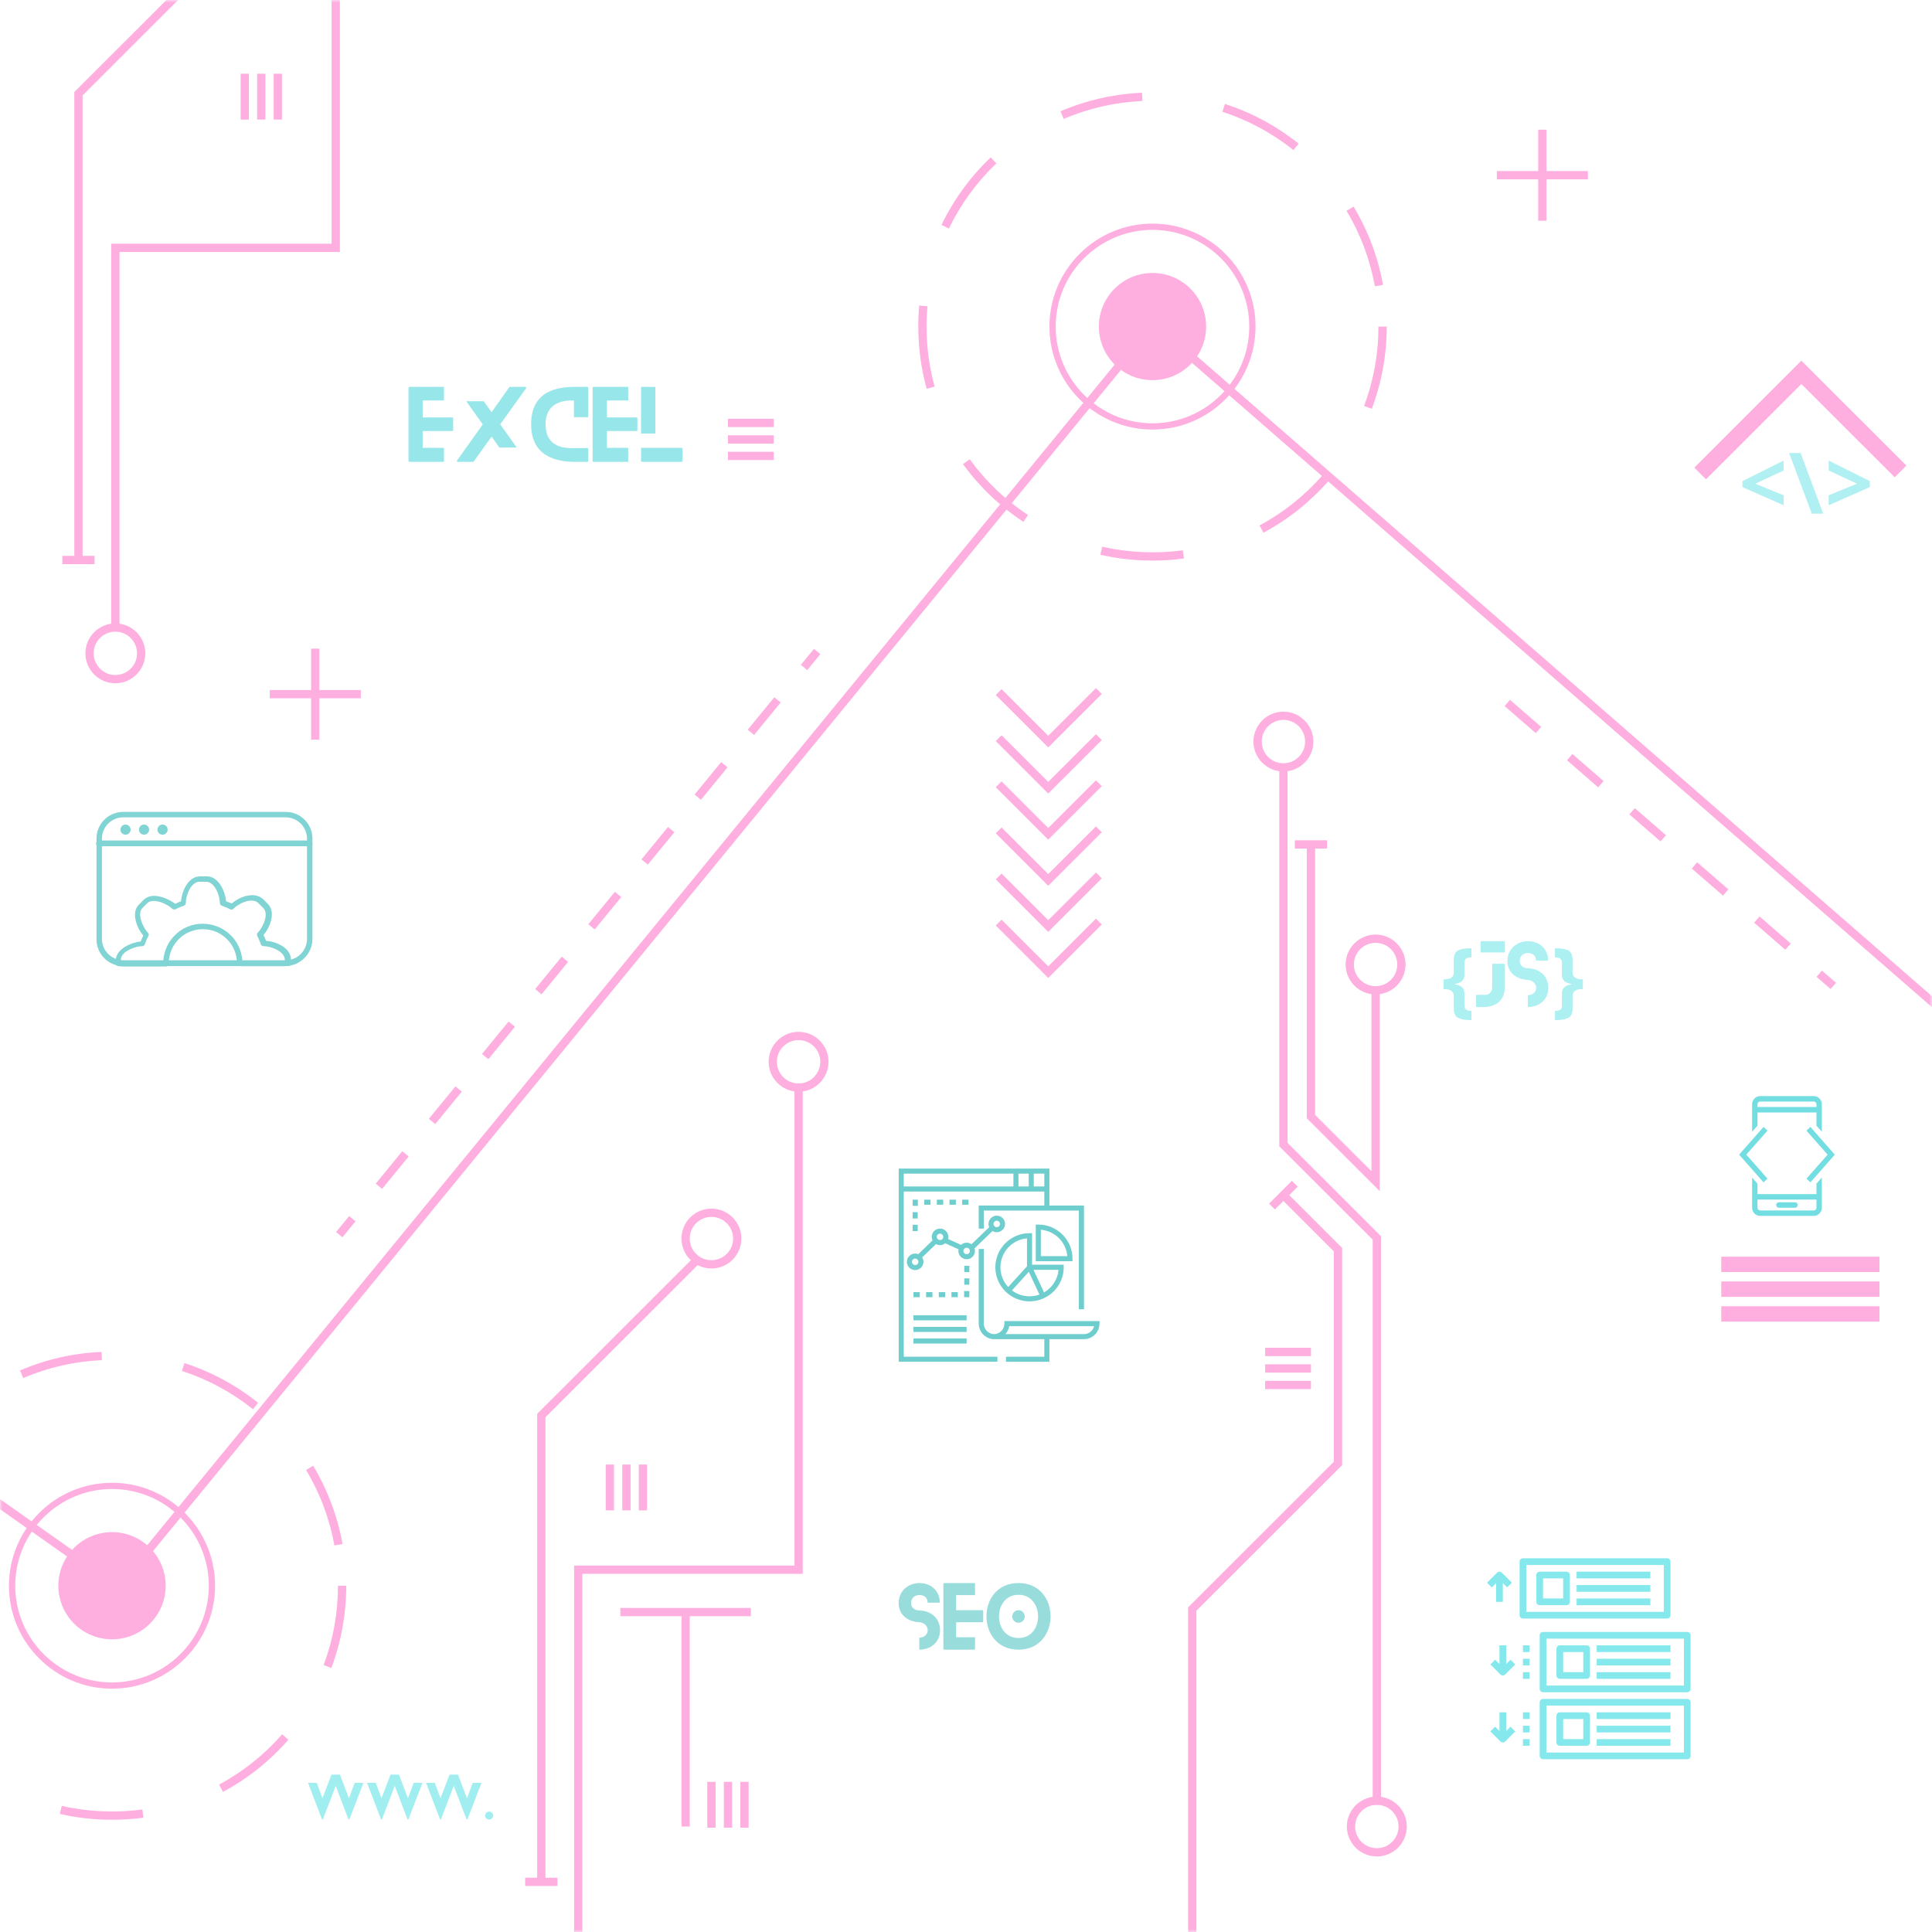 <?xml version="1.0" encoding="UTF-8"?>
<svg xmlns="http://www.w3.org/2000/svg" xmlns:xlink="http://www.w3.org/1999/xlink" width="375pt" height="375pt" viewBox="0 0 375 375" version="1.2">
<defs>
<g>
<symbol overflow="visible" id="glyph1-0">
<path style="stroke:none;" d="M 1.5 0 L 1.5 -11.406 L 8.078 -11.406 L 8.078 0 Z M 2.312 -0.812 L 7.25 -0.812 L 7.25 -10.594 L 2.312 -10.594 Z M 2.312 -0.812 "/>
</symbol>
<symbol overflow="visible" id="glyph1-1">
<path style="stroke:none;" d="M 5.656 2.531 C 4.738 2.531 4.035 2.453 3.547 2.297 C 3.055 2.148 2.711 1.914 2.516 1.594 C 2.328 1.281 2.234 0.867 2.234 0.359 L 2.234 -2.109 C 2.234 -2.609 2.062 -2.961 1.719 -3.172 C 1.383 -3.391 0.891 -3.5 0.234 -3.5 L 0.234 -5.375 C 0.891 -5.375 1.383 -5.477 1.719 -5.688 C 2.062 -5.906 2.234 -6.266 2.234 -6.766 L 2.234 -9.234 C 2.234 -9.742 2.328 -10.16 2.516 -10.484 C 2.711 -10.805 3.055 -11.039 3.547 -11.188 C 4.035 -11.332 4.738 -11.406 5.656 -11.406 L 5.656 -9.656 C 5.238 -9.645 4.906 -9.566 4.656 -9.422 C 4.414 -9.285 4.297 -8.992 4.297 -8.547 L 4.297 -6.219 C 4.297 -5.25 3.691 -4.672 2.484 -4.484 L 2.484 -4.391 C 3.691 -4.211 4.297 -3.641 4.297 -2.672 L 4.297 -0.328 C 4.297 0.109 4.414 0.395 4.656 0.531 C 4.906 0.676 5.238 0.754 5.656 0.766 Z M 5.656 2.531 "/>
</symbol>
<symbol overflow="visible" id="glyph1-2">
<path style="stroke:none;" d="M 0.641 2.531 L 0.641 0.766 C 1.055 0.754 1.383 0.676 1.625 0.531 C 1.875 0.395 2 0.109 2 -0.328 L 2 -2.672 C 2 -3.641 2.602 -4.211 3.812 -4.391 L 3.812 -4.484 C 2.602 -4.672 2 -5.25 2 -6.219 L 2 -8.547 C 2 -8.992 1.875 -9.285 1.625 -9.422 C 1.383 -9.566 1.055 -9.645 0.641 -9.656 L 0.641 -11.406 C 1.555 -11.406 2.258 -11.332 2.75 -11.188 C 3.238 -11.039 3.578 -10.805 3.766 -10.484 C 3.961 -10.16 4.062 -9.742 4.062 -9.234 L 4.062 -6.766 C 4.062 -6.266 4.227 -5.906 4.562 -5.688 C 4.906 -5.477 5.406 -5.375 6.062 -5.375 L 6.062 -3.5 C 5.406 -3.5 4.906 -3.391 4.562 -3.172 C 4.227 -2.961 4.062 -2.609 4.062 -2.109 L 4.062 0.359 C 4.062 0.867 3.961 1.281 3.766 1.594 C 3.578 1.914 3.238 2.148 2.75 2.297 C 2.258 2.453 1.555 2.531 0.641 2.531 Z M 0.641 2.531 "/>
</symbol>
<symbol overflow="visible" id="glyph4-0">
<path style="stroke:none;" d="M 1.547 0 L 1.547 -11.766 L 8.328 -11.766 L 8.328 0 Z M 2.391 -0.844 L 7.484 -0.844 L 7.484 -10.922 L 2.391 -10.922 Z M 2.391 -0.844 "/>
</symbol>
<symbol overflow="visible" id="glyph4-1">
<path style="stroke:none;" d="M 8.703 -1.625 L 0.703 -5.156 L 0.703 -6.312 L 8.703 -10.297 L 8.703 -8.375 L 3.203 -5.812 L 8.703 -3.562 Z M 8.703 -1.625 "/>
</symbol>
<symbol overflow="visible" id="glyph4-2">
<path style="stroke:none;" d="M 2.328 -11.766 L 6.703 0 L 4.484 0 L 0.094 -11.766 Z M 2.328 -11.766 "/>
</symbol>
<symbol overflow="visible" id="glyph4-3">
<path style="stroke:none;" d="M 0.703 -3.562 L 6.219 -5.812 L 0.703 -8.375 L 0.703 -10.297 L 8.703 -6.312 L 8.703 -5.156 L 0.703 -1.625 Z M 0.703 -3.562 "/>
</symbol>
<symbol overflow="visible" id="glyph0-0">
<path style="stroke:none;" d="M 6.91 -2.711 L 2.781 -2.711 L 2.781 -5.984 L 8.496 -5.984 C 8.605 -5.984 8.695 -6.074 8.695 -6.148 L 8.695 -8.457 C 8.695 -8.551 8.605 -8.621 8.496 -8.621 L 2.781 -8.621 L 2.781 -11.914 L 6.91 -11.914 L 6.91 -14.551 L 0.199 -14.551 C 0.09 -14.551 0 -14.461 0 -14.387 L 0 -0.164 C 0 -0.09 0.09 0 0.199 0 L 6.91 0 Z M 6.91 -2.711 "/>
</symbol>
<symbol overflow="visible" id="glyph0-1">
<path style="stroke:none;" d="M 13.262 -14.551 L 10.352 -14.551 C 10.312 -14.551 10.203 -14.535 10.188 -14.496 L 6.75 -9.641 L 5.219 -11.77 L 1.836 -11.77 C 2.91 -10.258 3.965 -8.75 5.039 -7.277 L 0.055 -0.273 C -0.055 -0.145 0.02 0 0.199 0 L 3.109 0 C 3.148 0 3.258 -0.02 3.273 -0.055 L 6.75 -4.91 L 8.258 -2.781 L 11.641 -2.781 C 10.566 -4.293 9.496 -5.801 8.422 -7.277 L 13.441 -14.277 C 13.531 -14.406 13.461 -14.551 13.262 -14.551 Z M 13.262 -14.551 "/>
</symbol>
<symbol overflow="visible" id="glyph0-2">
<path style="stroke:none;" d="M 8.312 -2.672 C 6.547 -2.602 2.801 -2.781 2.801 -7.277 C 2.801 -10.73 5.148 -12.059 8.312 -11.895 L 8.312 -8.676 L 11.094 -8.676 L 11.094 -14.387 C 11.094 -14.461 11.023 -14.551 10.895 -14.551 L 8.531 -14.551 C 4.965 -14.551 0 -13.734 0 -7.277 C 0 -1.055 4.91 0 8.531 0 L 10.895 0 C 11.023 0 11.094 -0.09 11.094 -0.164 L 11.094 -2.672 Z M 8.312 -2.672 "/>
</symbol>
<symbol overflow="visible" id="glyph0-3">
<path style="stroke:none;" d="M 7.859 -2.711 L 0 -2.711 L 0 -0.164 C 0 -0.09 0.09 0 0.199 0 L 7.859 0 C 7.984 0 8.059 -0.09 8.059 -0.164 L 8.059 -2.527 C 8.059 -2.621 7.984 -2.711 7.859 -2.711 Z M 2.781 -5.492 L 2.781 -14.387 C 2.781 -14.461 2.711 -14.551 2.602 -14.551 L 0.199 -14.551 C 0.09 -14.551 0 -14.461 0 -14.387 L 0 -5.492 Z M 2.781 -5.492 "/>
</symbol>
<symbol overflow="visible" id="glyph2-0">
<path style="stroke:none;" d="M 1.07 -10.594 L 5.578 -10.594 L 5.578 -12.641 C 5.578 -12.707 5.531 -12.785 5.418 -12.785 L 1.07 -12.785 C 0.957 -12.785 0.895 -12.707 0.895 -12.641 L 0.895 -10.738 C 0.895 -10.676 0.957 -10.594 1.07 -10.594 Z M 3.148 -8.406 L 3.148 -3.773 C 3.148 -3.773 3.148 -2.367 1.758 -2.367 L 0.176 -2.367 C 0.078 -2.367 0 -2.301 0 -2.223 L 0 -0.145 C 0 -0.078 0.078 0 0.176 0 L 1.758 0 C 1.758 0 5.578 0 5.578 -3.773 L 5.578 -8.406 Z M 3.148 -8.406 "/>
</symbol>
<symbol overflow="visible" id="glyph2-1">
<path style="stroke:none;" d="M 5.863 -7.098 C 4.953 -7.527 4.059 -7.527 3.98 -7.527 C 3.164 -7.527 2.383 -8.008 2.383 -8.934 C 2.383 -9.957 3.102 -10.484 3.98 -10.484 C 4.809 -10.484 5.512 -10.051 5.547 -9.141 C 5.547 -9.094 5.625 -9.012 5.723 -9.012 L 7.719 -9.012 C 7.832 -9.012 7.91 -9.094 7.895 -9.141 C 7.863 -11.316 6.168 -12.785 3.98 -12.785 C 1.934 -12.785 0 -11.332 0 -8.934 C 0 -7.449 0.75 -6.312 2.078 -5.707 C 3.004 -5.273 3.867 -5.273 3.98 -5.273 C 4.699 -5.242 5.578 -4.668 5.578 -3.723 C 5.578 -2.875 4.828 -2.301 3.98 -2.301 C 3.98 -2.301 3.98 -2.301 3.965 -2.301 L 3.965 0 C 3.98 0 3.98 0 3.98 0 C 6.023 0 7.941 -1.328 7.941 -3.723 C 7.941 -5.227 7.207 -6.473 5.863 -7.098 Z M 5.863 -7.098 "/>
</symbol>
<symbol overflow="visible" id="glyph3-0">
<path style="stroke:none;" d="M 9.059 -7.117 L 7.945 -4.121 L 6.227 -8.656 C 6.203 -8.699 6.16 -8.723 6.117 -8.723 L 4.633 -8.723 C 4.59 -8.723 4.547 -8.699 4.535 -8.656 L 2.801 -4.121 L 1.699 -7.117 L 0 -7.117 L 2.703 -0.066 C 2.734 0.023 2.879 0.023 2.91 -0.066 L 5.375 -6.531 L 7.84 -0.066 C 7.871 0.023 8.012 0.023 8.047 -0.066 L 10.762 -7.117 Z M 9.059 -7.117 "/>
</symbol>
<symbol overflow="visible" id="glyph3-1">
<path style="stroke:none;" d="M 1.57 -0.762 C 1.57 -1.176 1.223 -1.539 0.773 -1.539 C 0.348 -1.539 0 -1.176 0 -0.762 C 0 -0.34 0.348 0 0.773 0 C 1.223 0 1.57 -0.34 1.57 -0.762 Z M 1.57 -0.762 "/>
</symbol>
<symbol overflow="visible" id="glyph5-0">
<path style="stroke:none;" d="M 5.934 -7.18 C 5.012 -7.613 4.105 -7.613 4.023 -7.613 C 3.199 -7.613 2.41 -8.098 2.41 -9.035 C 2.41 -10.07 3.137 -10.605 4.023 -10.605 C 4.867 -10.605 5.578 -10.168 5.609 -9.246 C 5.609 -9.199 5.691 -9.117 5.789 -9.117 L 7.809 -9.117 C 7.922 -9.117 8.004 -9.199 7.984 -9.246 C 7.953 -11.445 6.238 -12.934 4.023 -12.934 C 1.957 -12.934 0 -11.461 0 -9.035 C 0 -7.535 0.762 -6.387 2.102 -5.77 C 3.039 -5.336 3.914 -5.336 4.023 -5.336 C 4.754 -5.301 5.641 -4.719 5.641 -3.766 C 5.641 -2.91 4.883 -2.328 4.023 -2.328 C 4.023 -2.328 4.023 -2.328 4.008 -2.328 L 4.008 0 C 4.023 0 4.023 0 4.023 0 C 6.094 0 8.035 -1.34 8.035 -3.766 C 8.035 -5.285 7.289 -6.547 5.934 -7.18 Z M 5.934 -7.18 "/>
</symbol>
<symbol overflow="visible" id="glyph5-1">
<path style="stroke:none;" d="M 6.145 -2.41 L 2.473 -2.41 L 2.473 -5.32 L 7.551 -5.32 C 7.648 -5.32 7.727 -5.398 7.727 -5.465 L 7.727 -7.516 C 7.727 -7.598 7.648 -7.664 7.551 -7.664 L 2.473 -7.664 L 2.473 -10.59 L 6.145 -10.59 L 6.145 -12.934 L 0.18 -12.934 C 0.082 -12.934 0 -12.852 0 -12.789 L 0 -0.145 C 0 -0.082 0.082 0 0.18 0 L 6.145 0 Z M 6.145 -2.41 "/>
</symbol>
<symbol overflow="visible" id="glyph5-2">
<path style="stroke:none;" d="M 7.438 -6.434 C 7.438 -7.113 6.902 -7.664 6.223 -7.664 C 5.547 -7.664 5.012 -7.113 5.012 -6.434 C 5.012 -5.77 5.547 -5.223 6.223 -5.223 C 6.902 -5.223 7.438 -5.77 7.438 -6.434 Z M 12.449 -6.484 C 12.449 -9.699 10.363 -12.934 6.238 -12.934 C 2.055 -12.934 0 -9.699 0 -6.484 C 0 -3.25 2.055 0 6.238 0 C 10.363 0 12.449 -3.25 12.449 -6.484 Z M 10.023 -6.434 C 10.023 -4.348 8.746 -2.262 6.238 -2.262 C 3.703 -2.262 2.441 -4.348 2.441 -6.434 C 2.441 -8.551 3.703 -10.652 6.238 -10.652 C 8.746 -10.652 10.023 -8.551 10.023 -6.434 Z M 10.023 -6.434 "/>
</symbol>
</g>
<filter id="alpha" filterUnits="objectBoundingBox" x="0%" y="0%" width="100%" height="100%">
  <feColorMatrix type="matrix" in="SourceGraphic" values="0 0 0 0 1 0 0 0 0 1 0 0 0 0 1 0 0 0 1 0"/>
</filter>
<mask id="mask0">
  <g filter="url(#alpha)">
<rect x="0" y="0" width="375" height="375" style="fill:rgb(0%,0%,0%);fill-opacity:0.529;stroke:none;"/>
  </g>
</mask>
<clipPath id="clip2">
  <path d="M 0 0 L 375 0 L 375 309.457 L 0 309.457 Z M 0 0 "/>
</clipPath>
<clipPath id="clip1">
  <rect x="0" y="0" width="375" height="375"/>
</clipPath>
<g id="surface5" clip-path="url(#clip1)">
<g clip-path="url(#clip2)" clip-rule="nonzero">
<path style=" stroke:none;fill-rule:nonzero;fill:rgb(100%,39.999%,76.859%);fill-opacity:1;" d="M 23.059 309.18 L -178.684 167.055 L -177.789 166.398 L -37.52 62.672 L -96.422 -21.641 L -95.105 -22.562 L -35.312 63.031 L -175.949 167.023 L 22.762 307.012 L 223.785 61.703 L 224.41 62.25 L 395.043 210.824 L 512.008 94.742 L 513.141 95.879 L 395.109 213.016 L 394.551 212.523 L 223.973 64 L 23.059 309.18 "/>
</g>
<path style=" stroke:none;fill-rule:nonzero;fill:rgb(100%,39.999%,76.859%);fill-opacity:1;" d="M 32.156 307.789 C 32.156 313.535 27.496 318.191 21.746 318.191 C 15.992 318.191 11.328 313.535 11.328 307.789 C 11.328 302.043 15.992 297.387 21.746 297.387 C 27.496 297.387 32.156 302.043 32.156 307.789 "/>
<path style=" stroke:none;fill-rule:nonzero;fill:rgb(100%,39.999%,76.859%);fill-opacity:1;" d="M 21.746 289.016 C 11.387 289.016 2.957 297.438 2.957 307.789 C 2.957 318.141 11.387 326.559 21.746 326.559 C 32.102 326.559 40.527 318.141 40.527 307.789 C 40.527 297.438 32.102 289.016 21.746 289.016 Z M 21.746 327.773 C 10.715 327.773 1.738 318.812 1.738 307.789 C 1.738 296.766 10.715 287.805 21.746 287.805 C 32.773 287.805 41.746 296.766 41.746 307.789 C 41.746 318.812 32.773 327.773 21.746 327.773 "/>
<path style=" stroke:none;fill-rule:nonzero;fill:rgb(100%,39.999%,76.859%);fill-opacity:1;" d="M 234.109 63.387 C 234.109 69.133 229.449 73.789 223.699 73.789 C 217.949 73.789 213.289 69.133 213.289 63.387 C 213.289 57.641 217.949 52.984 223.699 52.984 C 229.449 52.984 234.109 57.641 234.109 63.387 "/>
<path style=" stroke:none;fill-rule:nonzero;fill:rgb(100%,39.999%,76.859%);fill-opacity:1;" d="M 223.699 44.617 C 213.34 44.617 204.91 53.035 204.91 63.387 C 204.91 73.734 213.34 82.16 223.699 82.16 C 234.055 82.16 242.48 73.734 242.48 63.387 C 242.48 53.035 234.055 44.617 223.699 44.617 Z M 223.699 83.375 C 212.668 83.375 203.695 74.406 203.695 63.387 C 203.695 52.363 212.668 43.402 223.699 43.402 C 234.73 43.402 243.699 52.363 243.699 63.387 C 243.699 74.406 234.73 83.375 223.699 83.375 "/>
<path style=" stroke:none;fill-rule:nonzero;fill:rgb(100%,39.999%,76.859%);fill-opacity:1;" d="M 156.688 130.062 L 155.449 129.047 L 157.984 125.945 L 159.23 126.961 L 156.688 130.062 "/>
<path style=" stroke:none;fill-rule:nonzero;fill:rgb(100%,39.999%,76.859%);fill-opacity:1;" d="M 146.371 142.652 L 145.133 141.633 L 150.293 135.34 L 151.531 136.355 Z M 136.059 155.234 L 134.82 154.219 L 139.977 147.926 L 141.215 148.941 Z M 125.742 167.82 L 124.504 166.805 L 129.66 160.516 L 130.898 161.531 Z M 115.426 180.41 L 114.188 179.395 L 119.348 173.102 L 120.586 174.117 Z M 105.113 192.996 L 103.875 191.98 L 109.031 185.691 L 110.27 186.707 Z M 94.797 205.586 L 93.559 204.57 L 98.715 198.277 L 99.953 199.293 Z M 84.48 218.176 L 83.242 217.16 L 88.402 210.867 L 89.641 211.883 Z M 74.168 230.762 L 72.93 229.746 L 78.086 223.449 L 79.324 224.465 L 74.168 230.762 "/>
<path style=" stroke:none;fill-rule:nonzero;fill:rgb(100%,39.999%,76.859%);fill-opacity:1;" d="M 66.469 240.156 L 65.23 239.137 L 67.77 236.039 L 69.008 237.055 L 66.469 240.156 "/>
<path style=" stroke:none;fill-rule:nonzero;fill:rgb(100%,39.999%,76.859%);fill-opacity:1;" d="M 206.469 23.078 L 205.84 21.602 C 210.852 19.453 216.18 18.246 221.664 18 L 221.738 19.605 C 216.445 19.84 211.309 21.008 206.469 23.078 Z M 251.055 29.129 C 246.914 25.828 242.273 23.324 237.266 21.699 L 237.762 20.176 C 242.953 21.859 247.766 24.453 252.055 27.879 Z M 184.18 44.363 L 182.734 43.664 C 185.113 38.75 188.328 34.336 192.293 30.547 L 193.398 31.703 C 189.57 35.363 186.473 39.621 184.18 44.363 Z M 266.859 55.57 C 265.922 50.379 264.074 45.453 261.359 40.918 L 262.734 40.094 C 265.551 44.797 267.469 49.91 268.438 55.289 Z M 179.863 75.465 C 178.785 71.551 178.238 67.488 178.238 63.387 C 178.238 62.027 178.297 60.648 178.418 59.305 L 180.02 59.449 C 179.902 60.746 179.844 62.066 179.844 63.387 C 179.844 67.344 180.367 71.266 181.41 75.039 Z M 266.266 79.355 L 264.77 78.793 C 266.617 73.875 267.555 68.688 267.555 63.387 L 269.16 63.387 C 269.16 68.883 268.184 74.254 266.266 79.355 Z M 198.648 101.297 C 194.082 98.281 190.133 94.508 186.914 90.086 L 188.211 89.141 C 191.32 93.41 195.125 97.051 199.531 99.965 Z M 245.238 103.398 L 244.477 101.992 C 249.121 99.488 253.242 96.203 256.719 92.223 L 257.926 93.281 C 254.32 97.402 250.047 100.812 245.238 103.398 Z M 223.699 108.812 C 220.285 108.812 216.879 108.43 213.578 107.684 L 213.934 106.117 C 219.023 107.277 224.43 107.512 229.582 106.816 L 229.793 108.406 C 227.793 108.676 225.742 108.812 223.699 108.812 "/>
<path style=" stroke:none;fill-rule:nonzero;fill:rgb(100%,39.999%,76.859%);fill-opacity:1;" d="M 4.516 267.473 L 3.879 266.004 C 8.898 263.855 14.227 262.645 19.711 262.406 L 19.785 264.004 C 14.488 264.234 9.348 265.406 4.516 267.473 Z M 49.094 273.527 C 44.957 270.227 40.32 267.727 35.312 266.098 L 35.805 264.574 C 40.996 266.262 45.805 268.855 50.094 272.277 Z M -17.773 288.762 L -19.219 288.066 C -16.848 283.152 -13.633 278.734 -9.668 274.945 L -8.555 276.105 C -12.383 279.762 -15.484 284.02 -17.773 288.762 Z M 64.906 299.973 C 63.969 294.781 62.121 289.852 59.402 285.32 L 60.781 284.496 C 63.594 289.199 65.516 294.305 66.484 299.688 Z M -22.094 319.867 C -23.176 315.949 -23.719 311.883 -23.719 307.789 C -23.719 306.422 -23.656 305.055 -23.535 303.711 L -21.941 303.852 C -22.059 305.148 -22.117 306.473 -22.117 307.789 C -22.117 311.742 -21.586 315.664 -20.547 319.441 Z M 64.312 323.758 L 62.809 323.191 C 64.664 318.277 65.598 313.09 65.598 307.789 L 67.203 307.789 C 67.203 313.281 66.23 318.656 64.312 323.758 Z M -3.309 345.703 C -7.871 342.684 -11.82 338.914 -15.043 334.484 L -13.746 333.543 C -10.637 337.812 -6.828 341.453 -2.422 344.363 Z M 43.285 347.801 L 42.523 346.391 C 47.168 343.891 51.285 340.605 54.766 336.625 L 55.973 337.684 C 52.367 341.809 48.094 345.211 43.285 347.801 Z M 21.746 353.215 C 18.328 353.215 14.926 352.836 11.621 352.09 L 11.977 350.523 C 17.062 351.676 22.465 351.914 27.629 351.219 L 27.84 352.812 C 25.836 353.078 23.781 353.215 21.746 353.215 "/>
<path style=" stroke:none;fill-rule:nonzero;fill:rgb(100%,39.999%,76.859%);fill-opacity:1;" d="M 298.09 142.301 L 292.039 137.047 L 293.086 135.84 L 299.145 141.094 Z M 310.203 152.816 L 304.148 147.562 L 305.199 146.348 L 311.254 151.609 Z M 322.312 163.324 L 316.258 158.07 L 317.312 156.863 L 323.367 162.117 Z M 334.426 173.836 L 328.371 168.582 L 329.418 167.371 L 335.477 172.625 Z M 346.531 184.348 L 340.48 179.094 L 341.527 177.879 L 347.586 183.141 Z M 355.312 191.965 L 352.59 189.602 L 353.637 188.395 L 356.367 190.758 L 355.312 191.965 "/>
<path style=" stroke:none;fill-rule:nonzero;fill:rgb(100%,39.999%,76.859%);fill-opacity:1;" d="M 331.129 93.039 L 328.863 90.77 L 349.645 70 L 370.027 90.371 L 367.762 92.637 L 349.645 74.535 L 331.129 93.039 "/>
<path style=" stroke:none;fill-rule:nonzero;fill:rgb(100%,39.999%,76.859%);fill-opacity:1;" d="M 203.461 171.926 L 193.273 161.742 L 194.406 160.609 L 203.461 169.656 L 212.723 160.41 L 213.855 161.539 L 203.461 171.926 "/>
<path style=" stroke:none;fill-rule:nonzero;fill:rgb(100%,39.999%,76.859%);fill-opacity:1;" d="M 203.461 154.027 L 193.273 143.84 L 194.406 142.707 L 203.461 151.762 L 212.723 142.508 L 213.855 143.641 L 203.461 154.027 "/>
<path style=" stroke:none;fill-rule:nonzero;fill:rgb(100%,39.999%,76.859%);fill-opacity:1;" d="M 203.461 145.074 L 193.273 134.895 L 194.406 133.762 L 203.461 142.809 L 212.723 133.559 L 213.855 134.691 L 203.461 145.074 "/>
<path style=" stroke:none;fill-rule:nonzero;fill:rgb(100%,39.999%,76.859%);fill-opacity:1;" d="M 203.461 189.828 L 193.273 179.641 L 194.406 178.512 L 203.461 187.559 L 212.723 178.309 L 213.855 179.441 L 203.461 189.828 "/>
<path style=" stroke:none;fill-rule:nonzero;fill:rgb(100%,39.999%,76.859%);fill-opacity:1;" d="M 203.461 180.875 L 193.273 170.691 L 194.406 169.559 L 203.461 178.609 L 212.723 169.355 L 213.855 170.488 L 203.461 180.875 "/>
<path style=" stroke:none;fill-rule:nonzero;fill:rgb(100%,39.999%,76.859%);fill-opacity:1;" d="M 203.461 162.977 L 193.273 152.793 L 194.406 151.66 L 203.461 160.711 L 212.723 151.461 L 213.855 152.594 L 203.461 162.977 "/>
<path style=" stroke:none;fill-rule:nonzero;fill:rgb(100%,39.999%,76.859%);fill-opacity:1;" d="M 70.031 135.539 L 52.352 135.539 L 52.352 133.938 L 70.031 133.938 L 70.031 135.539 "/>
<path style=" stroke:none;fill-rule:nonzero;fill:rgb(100%,39.999%,76.859%);fill-opacity:1;" d="M 61.988 143.57 L 60.383 143.57 L 60.383 125.902 L 61.988 125.902 L 61.988 143.57 "/>
<path style=" stroke:none;fill-rule:nonzero;fill:rgb(100%,39.999%,76.859%);fill-opacity:1;" d="M 308.207 34.809 L 290.531 34.809 L 290.531 33.203 L 308.207 33.203 L 308.207 34.809 "/>
<path style=" stroke:none;fill-rule:nonzero;fill:rgb(100%,39.999%,76.859%);fill-opacity:1;" d="M 300.172 42.84 L 298.566 42.84 L 298.566 25.176 L 300.172 25.176 L 300.172 42.84 "/>
<path style=" stroke:none;fill-rule:nonzero;fill:rgb(100%,39.999%,76.859%);fill-opacity:1;" d="M 268.047 350.305 L 266.441 350.305 L 266.441 240.613 L 248.305 222.492 L 248.305 148.195 L 249.91 148.195 L 249.91 221.824 L 268.047 239.949 L 268.047 350.305 "/>
<path style=" stroke:none;fill-rule:nonzero;fill:rgb(100%,39.999%,76.859%);fill-opacity:1;" d="M 267.805 231.203 L 253.652 217.062 L 253.652 163.906 L 255.258 163.906 L 255.258 216.395 L 266.199 227.328 L 266.199 192.871 L 267.805 192.871 L 267.805 231.203 "/>
<path style=" stroke:none;fill-rule:nonzero;fill:rgb(100%,39.999%,76.859%);fill-opacity:1;" d="M 232.215 433.121 L 230.609 433.121 L 230.609 311.984 L 230.848 311.754 L 258.902 283.719 L 258.902 242.895 L 248.539 232.539 L 249.672 231.406 L 260.508 242.23 L 260.508 284.379 L 232.215 312.652 L 232.215 433.121 "/>
<path style=" stroke:none;fill-rule:nonzero;fill:rgb(100%,39.999%,76.859%);fill-opacity:1;" d="M 267.246 350.316 C 264.922 350.316 263.031 352.203 263.031 354.523 C 263.031 356.844 264.922 358.734 267.246 358.734 C 269.566 358.734 271.457 356.844 271.457 354.523 C 271.457 352.203 269.566 350.316 267.246 350.316 Z M 267.246 360.336 C 264.039 360.336 261.426 357.73 261.426 354.523 C 261.426 351.32 264.039 348.711 267.246 348.711 C 270.449 348.711 273.062 351.32 273.062 354.523 C 273.062 357.73 270.449 360.336 267.246 360.336 "/>
<path style=" stroke:none;fill-rule:nonzero;fill:rgb(100%,39.999%,76.859%);fill-opacity:1;" d="M 249.105 139.734 C 246.785 139.734 244.902 141.625 244.902 143.941 C 244.902 146.266 246.785 148.152 249.105 148.152 C 251.43 148.152 253.32 146.266 253.32 143.941 C 253.32 141.625 251.43 139.734 249.105 139.734 Z M 249.105 149.75 C 245.902 149.75 243.293 147.148 243.293 143.941 C 243.293 140.742 245.902 138.133 249.105 138.133 C 252.316 138.133 254.926 140.742 254.926 143.941 C 254.926 147.148 252.316 149.75 249.105 149.75 "/>
<path style=" stroke:none;fill-rule:nonzero;fill:rgb(100%,39.999%,76.859%);fill-opacity:1;" d="M 155.004 201.887 C 152.68 201.887 150.793 203.77 150.793 206.09 C 150.793 208.41 152.68 210.301 155.004 210.301 C 157.324 210.301 159.215 208.41 159.215 206.09 C 159.215 203.77 157.324 201.887 155.004 201.887 Z M 155.004 211.902 C 151.797 211.902 149.191 209.297 149.191 206.09 C 149.191 202.887 151.797 200.277 155.004 200.277 C 158.207 200.277 160.816 202.887 160.816 206.09 C 160.816 209.297 158.207 211.902 155.004 211.902 "/>
<path style=" stroke:none;fill-rule:nonzero;fill:rgb(100%,39.999%,76.859%);fill-opacity:1;" d="M 138.086 236.195 C 135.766 236.195 133.875 238.082 133.875 240.402 C 133.875 242.723 135.766 244.609 138.086 244.609 C 140.41 244.609 142.297 242.723 142.297 240.402 C 142.297 238.082 140.41 236.195 138.086 236.195 Z M 138.086 246.215 C 134.883 246.215 132.273 243.609 132.273 240.402 C 132.273 237.195 134.883 234.594 138.086 234.594 C 141.293 234.594 143.898 237.195 143.898 240.402 C 143.898 243.609 141.293 246.215 138.086 246.215 "/>
<path style=" stroke:none;fill-rule:nonzero;fill:rgb(100%,39.999%,76.859%);fill-opacity:1;" d="M 267 183.004 C 264.68 183.004 262.789 184.891 262.789 187.211 C 262.789 189.531 264.68 191.414 267 191.414 C 269.324 191.414 271.207 189.531 271.207 187.211 C 271.207 184.891 269.324 183.004 267 183.004 Z M 267 193.023 C 263.793 193.023 261.184 190.414 261.184 187.211 C 261.184 184.008 263.793 181.398 267 181.398 C 270.207 181.398 272.812 184.008 272.812 187.211 C 272.812 190.414 270.207 193.023 267 193.023 "/>
<path style=" stroke:none;fill-rule:nonzero;fill:rgb(100%,39.999%,76.859%);fill-opacity:1;" d="M 254.453 263.215 L 245.559 263.215 L 245.559 261.609 L 254.453 261.609 L 254.453 263.215 "/>
<path style=" stroke:none;fill-rule:nonzero;fill:rgb(100%,39.999%,76.859%);fill-opacity:1;" d="M 254.453 266.422 L 245.559 266.422 L 245.559 264.816 L 254.453 264.816 L 254.453 266.422 "/>
<path style=" stroke:none;fill-rule:nonzero;fill:rgb(100%,39.999%,76.859%);fill-opacity:1;" d="M 254.453 269.629 L 245.559 269.629 L 245.559 268.023 L 254.453 268.023 L 254.453 269.629 "/>
<path style=" stroke:none;fill-rule:nonzero;fill:rgb(100%,39.999%,76.859%);fill-opacity:1;" d="M 125.594 293.156 L 123.988 293.156 L 123.988 284.27 L 125.594 284.27 L 125.594 293.156 "/>
<path style=" stroke:none;fill-rule:nonzero;fill:rgb(100%,39.999%,76.859%);fill-opacity:1;" d="M 122.391 293.156 L 120.781 293.156 L 120.781 284.27 L 122.391 284.27 L 122.391 293.156 "/>
<path style=" stroke:none;fill-rule:nonzero;fill:rgb(100%,39.999%,76.859%);fill-opacity:1;" d="M 119.176 293.156 L 117.57 293.156 L 117.57 284.27 L 119.176 284.27 L 119.176 293.156 "/>
<path style=" stroke:none;fill-rule:nonzero;fill:rgb(100%,39.999%,76.859%);fill-opacity:1;" d="M 145.305 354.75 L 143.699 354.75 L 143.699 345.859 L 145.305 345.859 L 145.305 354.75 "/>
<path style=" stroke:none;fill-rule:nonzero;fill:rgb(100%,39.999%,76.859%);fill-opacity:1;" d="M 142.102 354.75 L 140.496 354.75 L 140.496 345.859 L 142.102 345.859 L 142.102 354.75 "/>
<path style=" stroke:none;fill-rule:nonzero;fill:rgb(100%,39.999%,76.859%);fill-opacity:1;" d="M 138.891 354.75 L 137.285 354.75 L 137.285 345.859 L 138.891 345.859 L 138.891 354.75 "/>
<path style=" stroke:none;fill-rule:nonzero;fill:rgb(100%,39.999%,76.859%);fill-opacity:1;" d="M 150.191 82.891 L 141.293 82.891 L 141.293 81.285 L 150.191 81.285 L 150.191 82.891 "/>
<path style=" stroke:none;fill-rule:nonzero;fill:rgb(100%,39.999%,76.859%);fill-opacity:1;" d="M 150.191 86.098 L 141.293 86.098 L 141.293 84.492 L 150.191 84.492 L 150.191 86.098 "/>
<path style=" stroke:none;fill-rule:nonzero;fill:rgb(100%,39.999%,76.859%);fill-opacity:1;" d="M 150.191 89.297 L 141.293 89.297 L 141.293 87.695 L 150.191 87.695 L 150.191 89.297 "/>
<path style=" stroke:none;fill-rule:nonzero;fill:rgb(100%,39.999%,76.859%);fill-opacity:1;" d="M 364.797 246.902 L 334.094 246.902 L 334.094 243.922 L 364.797 243.922 L 364.797 246.902 "/>
<path style=" stroke:none;fill-rule:nonzero;fill:rgb(100%,39.999%,76.859%);fill-opacity:1;" d="M 364.797 251.711 L 334.094 251.711 L 334.094 248.73 L 364.797 248.73 L 364.797 251.711 "/>
<path style=" stroke:none;fill-rule:nonzero;fill:rgb(100%,39.999%,76.859%);fill-opacity:1;" d="M 364.797 256.52 L 334.094 256.52 L 334.094 253.543 L 364.797 253.543 L 364.797 256.52 "/>
<path style=" stroke:none;fill-rule:nonzero;fill:rgb(100%,39.999%,76.859%);fill-opacity:1;" d="M 257.582 164.703 L 251.324 164.703 L 251.324 163.102 L 257.582 163.102 L 257.582 164.703 "/>
<path style=" stroke:none;fill-rule:nonzero;fill:rgb(100%,39.999%,76.859%);fill-opacity:1;" d="M 108.195 366.062 L 101.934 366.062 L 101.934 364.461 L 108.195 364.461 L 108.195 366.062 "/>
<path style=" stroke:none;fill-rule:nonzero;fill:rgb(100%,39.999%,76.859%);fill-opacity:1;" d="M 247.457 234.754 L 246.324 233.621 L 250.754 229.195 L 251.887 230.328 L 247.457 234.754 "/>
<path style=" stroke:none;fill-rule:nonzero;fill:rgb(100%,39.999%,76.859%);fill-opacity:1;" d="M 105.871 365.262 L 104.266 365.262 L 104.266 274.426 L 104.5 274.188 L 135.188 243.52 L 136.324 244.652 L 105.871 275.09 L 105.871 365.262 "/>
<path style=" stroke:none;fill-rule:nonzero;fill:rgb(100%,39.999%,76.859%);fill-opacity:1;" d="M 113.027 378.086 L 111.43 378.086 L 111.43 303.875 L 154.199 303.875 L 154.199 211.387 L 155.805 211.387 L 155.805 305.477 L 113.027 305.477 L 113.027 378.086 "/>
<path style=" stroke:none;fill-rule:nonzero;fill:rgb(100%,39.999%,76.859%);fill-opacity:1;" d="M 145.742 313.703 L 120.41 313.703 L 120.41 312.102 L 145.742 312.102 L 145.742 313.703 "/>
<path style=" stroke:none;fill-rule:nonzero;fill:rgb(100%,39.999%,76.859%);fill-opacity:1;" d="M 133.875 354.523 L 132.277 354.523 L 132.277 312.898 L 133.875 312.898 L 133.875 354.523 "/>
<path style=" stroke:none;fill-rule:nonzero;fill:rgb(100%,39.999%,76.859%);fill-opacity:1;" d="M 22.391 122.605 C 20.066 122.605 18.18 124.492 18.18 126.812 C 18.18 129.137 20.066 131.02 22.391 131.02 C 24.711 131.02 26.602 129.137 26.602 126.812 C 26.602 124.492 24.711 122.605 22.391 122.605 Z M 22.391 132.625 C 19.18 132.625 16.578 130.016 16.578 126.812 C 16.578 123.613 19.18 121.004 22.391 121.004 C 25.594 121.004 28.203 123.613 28.203 126.812 C 28.203 130.016 25.594 132.625 22.391 132.625 "/>
<path style=" stroke:none;fill-rule:nonzero;fill:rgb(100%,39.999%,76.859%);fill-opacity:1;" d="M 54.723 23.207 L 53.117 23.207 L 53.117 14.312 L 54.723 14.312 L 54.723 23.207 "/>
<path style=" stroke:none;fill-rule:nonzero;fill:rgb(100%,39.999%,76.859%);fill-opacity:1;" d="M 51.516 23.207 L 49.91 23.207 L 49.91 14.312 L 51.516 14.312 L 51.516 23.207 "/>
<path style=" stroke:none;fill-rule:nonzero;fill:rgb(100%,39.999%,76.859%);fill-opacity:1;" d="M 48.305 23.207 L 46.707 23.207 L 46.707 14.312 L 48.305 14.312 L 48.305 23.207 "/>
<path style=" stroke:none;fill-rule:nonzero;fill:rgb(100%,39.999%,76.859%);fill-opacity:1;" d="M 18.355 109.5 L 12.098 109.5 L 12.098 107.891 L 18.355 107.891 L 18.355 109.5 "/>
<path style=" stroke:none;fill-rule:nonzero;fill:rgb(100%,39.999%,76.859%);fill-opacity:1;" d="M 16.031 108.695 L 14.422 108.695 L 14.422 17.855 L 14.66 17.621 L 45.352 -13.043 L 46.484 -11.91 L 16.031 18.52 L 16.031 108.695 "/>
<path style=" stroke:none;fill-rule:nonzero;fill:rgb(100%,39.999%,76.859%);fill-opacity:1;" d="M 23.191 121.516 L 21.586 121.516 L 21.586 47.305 L 64.359 47.305 L 64.359 -45.184 L 65.965 -45.184 L 65.965 48.91 L 23.191 48.91 L 23.191 121.516 "/>
</g>
<mask id="mask1">
  <g filter="url(#alpha)">
<rect x="0" y="0" width="375" height="375" style="fill:rgb(0%,0%,0%);fill-opacity:0.757;stroke:none;"/>
  </g>
</mask>
<clipPath id="clip4">
  <path d="M 6 0.461 L 37 0.461 L 37 13 L 6 13 Z M 6 0.461 "/>
</clipPath>
<clipPath id="clip5">
  <path d="M 10 14 L 40.266 14 L 40.266 27 L 10 27 Z M 10 14 "/>
</clipPath>
<clipPath id="clip6">
  <path d="M 10 27 L 40.266 27 L 40.266 39.461 L 10 39.461 Z M 10 27 "/>
</clipPath>
<clipPath id="clip7">
  <path d="M 0.516 3 L 6 3 L 6 9 L 0.516 9 Z M 0.516 3 "/>
</clipPath>
<clipPath id="clip3">
  <rect x="0" y="0" width="41" height="40"/>
</clipPath>
<g id="surface8" clip-path="url(#clip3)">
<g clip-path="url(#clip4)" clip-rule="nonzero">
<path style=" stroke:none;fill-rule:nonzero;fill:rgb(36.079%,88.239%,90.199%);fill-opacity:1;" d="M 36.238 11.512 L 36.238 1.109 C 36.238 0.754 35.949 0.461 35.59 0.461 L 7.602 0.461 C 7.242 0.461 6.949 0.754 6.949 1.109 L 6.949 11.512 C 6.949 11.871 7.242 12.16 7.602 12.16 L 35.59 12.16 C 35.949 12.16 36.238 11.871 36.238 11.512 Z M 34.938 10.859 L 8.25 10.859 L 8.25 1.762 L 34.938 1.762 Z M 34.938 10.859 "/>
</g>
<path style=" stroke:none;fill-rule:nonzero;fill:rgb(36.079%,88.239%,90.199%);fill-opacity:1;" d="M 10.855 9.562 L 16.062 9.562 C 16.422 9.562 16.711 9.27 16.711 8.91 L 16.711 3.711 C 16.711 3.352 16.422 3.062 16.062 3.062 L 10.855 3.062 C 10.496 3.062 10.203 3.352 10.203 3.711 L 10.203 8.91 C 10.203 9.27 10.496 9.562 10.855 9.562 Z M 11.504 4.359 L 15.41 4.359 L 15.41 8.262 L 11.504 8.262 Z M 11.504 4.359 "/>
<path style=" stroke:none;fill-rule:nonzero;fill:rgb(36.079%,88.239%,90.199%);fill-opacity:1;" d="M 18.016 3.062 L 32.332 3.062 L 32.332 4.359 L 18.016 4.359 Z M 18.016 3.062 "/>
<path style=" stroke:none;fill-rule:nonzero;fill:rgb(36.079%,88.239%,90.199%);fill-opacity:1;" d="M 18.016 5.66 L 32.332 5.66 L 32.332 6.961 L 18.016 6.961 Z M 18.016 5.66 "/>
<path style=" stroke:none;fill-rule:nonzero;fill:rgb(36.079%,88.239%,90.199%);fill-opacity:1;" d="M 18.016 8.262 L 32.332 8.262 L 32.332 9.562 L 18.016 9.562 Z M 18.016 8.262 "/>
<g clip-path="url(#clip5)" clip-rule="nonzero">
<path style=" stroke:none;fill-rule:nonzero;fill:rgb(36.079%,88.239%,90.199%);fill-opacity:1;" d="M 39.492 14.762 L 11.504 14.762 C 11.145 14.762 10.855 15.051 10.855 15.41 L 10.855 25.812 C 10.855 26.172 11.145 26.461 11.504 26.461 L 39.492 26.461 C 39.852 26.461 40.145 26.172 40.145 25.812 L 40.145 15.41 C 40.145 15.051 39.852 14.762 39.492 14.762 Z M 38.844 25.16 L 12.156 25.16 L 12.156 16.062 L 38.844 16.062 Z M 38.844 25.16 "/>
</g>
<path style=" stroke:none;fill-rule:nonzero;fill:rgb(36.079%,88.239%,90.199%);fill-opacity:1;" d="M 14.762 23.859 L 19.969 23.859 C 20.328 23.859 20.617 23.57 20.617 23.211 L 20.617 18.012 C 20.617 17.652 20.328 17.359 19.969 17.359 L 14.762 17.359 C 14.402 17.359 14.109 17.652 14.109 18.012 L 14.109 23.211 C 14.109 23.57 14.402 23.859 14.762 23.859 Z M 15.41 18.66 L 19.316 18.66 L 19.316 22.562 L 15.41 22.562 Z M 15.41 18.66 "/>
<path style=" stroke:none;fill-rule:nonzero;fill:rgb(36.079%,88.239%,90.199%);fill-opacity:1;" d="M 21.918 17.359 L 36.238 17.359 L 36.238 18.66 L 21.918 18.66 Z M 21.918 17.359 "/>
<path style=" stroke:none;fill-rule:nonzero;fill:rgb(36.079%,88.239%,90.199%);fill-opacity:1;" d="M 21.918 19.961 L 36.238 19.961 L 36.238 21.262 L 21.918 21.262 Z M 21.918 19.961 "/>
<path style=" stroke:none;fill-rule:nonzero;fill:rgb(36.079%,88.239%,90.199%);fill-opacity:1;" d="M 21.918 22.562 L 36.238 22.562 L 36.238 23.859 L 21.918 23.859 Z M 21.918 22.562 "/>
<g clip-path="url(#clip6)" clip-rule="nonzero">
<path style=" stroke:none;fill-rule:nonzero;fill:rgb(36.079%,88.239%,90.199%);fill-opacity:1;" d="M 39.492 27.762 L 11.504 27.762 C 11.145 27.762 10.855 28.051 10.855 28.41 L 10.855 38.812 C 10.855 39.172 11.145 39.461 11.504 39.461 L 39.492 39.461 C 39.852 39.461 40.145 39.172 40.145 38.812 L 40.145 28.41 C 40.145 28.051 39.852 27.762 39.492 27.762 Z M 38.844 38.16 L 12.156 38.16 L 12.156 29.062 L 38.844 29.062 Z M 38.844 38.16 "/>
</g>
<path style=" stroke:none;fill-rule:nonzero;fill:rgb(36.079%,88.239%,90.199%);fill-opacity:1;" d="M 14.762 36.859 L 19.969 36.859 C 20.328 36.859 20.617 36.57 20.617 36.211 L 20.617 31.012 C 20.617 30.652 20.328 30.359 19.969 30.359 L 14.762 30.359 C 14.402 30.359 14.109 30.652 14.109 31.012 L 14.109 36.211 C 14.109 36.57 14.402 36.859 14.762 36.859 Z M 15.41 31.66 L 19.316 31.66 L 19.316 35.562 L 15.41 35.562 Z M 15.41 31.66 "/>
<path style=" stroke:none;fill-rule:nonzero;fill:rgb(36.079%,88.239%,90.199%);fill-opacity:1;" d="M 21.918 30.359 L 36.238 30.359 L 36.238 31.66 L 21.918 31.66 Z M 21.918 30.359 "/>
<path style=" stroke:none;fill-rule:nonzero;fill:rgb(36.079%,88.239%,90.199%);fill-opacity:1;" d="M 21.918 32.961 L 36.238 32.961 L 36.238 34.262 L 21.918 34.262 Z M 21.918 32.961 "/>
<path style=" stroke:none;fill-rule:nonzero;fill:rgb(36.079%,88.239%,90.199%);fill-opacity:1;" d="M 21.918 35.562 L 36.238 35.562 L 36.238 36.859 L 21.918 36.859 Z M 21.918 35.562 "/>
<g clip-path="url(#clip7)" clip-rule="nonzero">
<path style=" stroke:none;fill-rule:nonzero;fill:rgb(36.079%,88.239%,90.199%);fill-opacity:1;" d="M 2.395 5.281 L 2.395 8.91 L 3.695 8.91 L 3.695 5.281 L 4.535 6.121 L 5.457 5.203 L 3.504 3.25 C 3.25 2.996 2.84 2.996 2.586 3.25 L 0.633 5.203 L 1.551 6.121 Z M 2.395 5.281 "/>
</g>
<path style=" stroke:none;fill-rule:nonzero;fill:rgb(36.079%,88.239%,90.199%);fill-opacity:1;" d="M 5.188 20.152 L 4.348 20.992 L 4.348 17.359 L 3.043 17.359 L 3.043 20.992 L 2.203 20.152 L 1.281 21.07 L 3.234 23.02 C 3.363 23.148 3.527 23.211 3.695 23.211 C 3.863 23.211 4.027 23.148 4.156 23.02 L 6.109 21.07 Z M 5.188 20.152 "/>
<path style=" stroke:none;fill-rule:nonzero;fill:rgb(36.079%,88.239%,90.199%);fill-opacity:1;" d="M 3.043 30.359 L 3.043 33.992 L 2.203 33.152 L 1.281 34.07 L 3.234 36.02 C 3.363 36.148 3.527 36.211 3.695 36.211 C 3.863 36.211 4.027 36.148 4.156 36.02 L 6.109 34.07 L 5.188 33.152 L 4.348 33.992 L 4.348 30.359 Z M 3.043 30.359 "/>
<path style=" stroke:none;fill-rule:nonzero;fill:rgb(36.079%,88.239%,90.199%);fill-opacity:1;" d="M 7.602 17.359 L 8.902 17.359 L 8.902 18.66 L 7.602 18.66 Z M 7.602 17.359 "/>
<path style=" stroke:none;fill-rule:nonzero;fill:rgb(36.079%,88.239%,90.199%);fill-opacity:1;" d="M 7.602 19.961 L 8.902 19.961 L 8.902 21.262 L 7.602 21.262 Z M 7.602 19.961 "/>
<path style=" stroke:none;fill-rule:nonzero;fill:rgb(36.079%,88.239%,90.199%);fill-opacity:1;" d="M 7.602 22.562 L 8.902 22.562 L 8.902 23.859 L 7.602 23.859 Z M 7.602 22.562 "/>
<path style=" stroke:none;fill-rule:nonzero;fill:rgb(36.079%,88.239%,90.199%);fill-opacity:1;" d="M 7.602 30.359 L 8.902 30.359 L 8.902 31.66 L 7.602 31.66 Z M 7.602 30.359 "/>
<path style=" stroke:none;fill-rule:nonzero;fill:rgb(36.079%,88.239%,90.199%);fill-opacity:1;" d="M 7.602 32.961 L 8.902 32.961 L 8.902 34.262 L 7.602 34.262 Z M 7.602 32.961 "/>
<path style=" stroke:none;fill-rule:nonzero;fill:rgb(36.079%,88.239%,90.199%);fill-opacity:1;" d="M 7.602 35.562 L 8.902 35.562 L 8.902 36.859 L 7.602 36.859 Z M 7.602 35.562 "/>
</g>
<mask id="mask2">
  <g filter="url(#alpha)">
<rect x="0" y="0" width="375" height="375" style="fill:rgb(0%,0%,0%);fill-opacity:0.498;stroke:none;"/>
  </g>
</mask>
<clipPath id="clip9">
  <path d="M 0.652 1.586 L 42.652 1.586 L 42.652 31.586 L 0.652 31.586 Z M 0.652 1.586 "/>
</clipPath>
<clipPath id="clip10">
  <path d="M 0.652 7 L 42.652 7 L 42.652 9 L 0.652 9 Z M 0.652 7 "/>
</clipPath>
<clipPath id="clip11">
  <path d="M 4 14 L 39 14 L 39 31.586 L 4 31.586 Z M 4 14 "/>
</clipPath>
<clipPath id="clip8">
  <rect x="0" y="0" width="43" height="33"/>
</clipPath>
<g id="surface11" clip-path="url(#clip8)">
<g clip-path="url(#clip9)" clip-rule="nonzero">
<path style=" stroke:none;fill-rule:nonzero;fill:rgb(0%,65.88%,65.88%);fill-opacity:1;" d="M 37.363 31.516 L 5.941 31.516 C 3.051 31.516 0.727 29.199 0.727 26.316 L 0.727 6.785 C 0.727 3.906 3.051 1.586 5.941 1.586 L 37.434 1.586 C 40.32 1.586 42.645 3.906 42.645 6.785 L 42.645 26.246 C 42.645 29.129 40.25 31.516 37.363 31.516 Z M 5.941 2.641 C 3.617 2.641 1.785 4.539 1.785 6.785 L 1.785 26.246 C 1.785 28.566 3.688 30.391 5.941 30.391 L 37.434 30.391 C 39.758 30.391 41.59 28.496 41.59 26.246 L 41.59 6.785 C 41.59 4.469 39.688 2.641 37.434 2.641 Z M 5.941 2.641 "/>
</g>
<g clip-path="url(#clip10)" clip-rule="nonzero">
<path style=" stroke:none;fill-rule:nonzero;fill:rgb(0%,65.88%,65.88%);fill-opacity:1;" d="M 42.082 8.262 L 1.219 8.262 C 0.938 8.262 0.656 8.051 0.656 7.699 C 0.656 7.348 0.867 7.137 1.219 7.137 L 42.082 7.137 C 42.363 7.137 42.645 7.348 42.645 7.699 C 42.645 8.051 42.363 8.262 42.082 8.262 Z M 42.082 8.262 "/>
</g>
<path style=" stroke:none;fill-rule:nonzero;fill:rgb(0%,65.88%,65.88%);fill-opacity:1;" d="M 7.352 5.031 C 7.352 5.301 7.254 5.531 7.062 5.727 C 6.867 5.918 6.637 6.012 6.363 6.012 C 6.09 6.012 5.859 5.918 5.668 5.727 C 5.473 5.531 5.379 5.301 5.379 5.031 C 5.379 4.758 5.473 4.527 5.668 4.332 C 5.859 4.141 6.09 4.047 6.363 4.047 C 6.637 4.047 6.867 4.141 7.062 4.332 C 7.254 4.527 7.352 4.758 7.352 5.031 Z M 7.352 5.031 "/>
<path style=" stroke:none;fill-rule:nonzero;fill:rgb(0%,65.88%,65.88%);fill-opacity:1;" d="M 10.941 5.031 C 10.941 5.301 10.848 5.531 10.652 5.727 C 10.461 5.918 10.23 6.012 9.957 6.012 C 9.684 6.012 9.453 5.918 9.258 5.727 C 9.066 5.531 8.969 5.301 8.969 5.031 C 8.969 4.758 9.066 4.527 9.258 4.332 C 9.453 4.141 9.684 4.047 9.957 4.047 C 10.23 4.047 10.461 4.141 10.652 4.332 C 10.848 4.527 10.941 4.758 10.941 5.031 Z M 10.941 5.031 "/>
<path style=" stroke:none;fill-rule:nonzero;fill:rgb(0%,65.88%,65.88%);fill-opacity:1;" d="M 14.535 5.031 C 14.535 5.301 14.441 5.531 14.246 5.727 C 14.055 5.918 13.82 6.012 13.551 6.012 C 13.277 6.012 13.043 5.918 12.852 5.727 C 12.66 5.531 12.562 5.301 12.562 5.031 C 12.562 4.758 12.66 4.527 12.852 4.332 C 13.043 4.141 13.277 4.047 13.551 4.047 C 13.82 4.047 14.055 4.141 14.246 4.332 C 14.441 4.527 14.535 4.758 14.535 5.031 Z M 14.535 5.031 "/>
<g clip-path="url(#clip11)" clip-rule="nonzero">
<path style=" stroke:none;fill-rule:nonzero;fill:rgb(0%,65.88%,65.88%);fill-opacity:1;" d="M 37.363 31.516 L 28.555 31.516 C 28.273 31.516 27.992 31.305 27.992 30.953 C 27.992 27.301 25.031 24.352 21.371 24.352 C 17.777 24.352 14.816 27.23 14.746 30.883 L 14.746 31.023 C 14.746 31.305 14.465 31.586 14.184 31.586 L 5.941 31.586 C 5.59 31.586 5.234 31.586 4.883 31.516 C 4.602 31.445 4.461 31.234 4.461 31.023 L 4.461 30.461 C 4.461 28.145 7.633 26.879 9.324 26.738 C 9.465 26.387 9.605 25.965 9.816 25.613 C 8.758 24.422 7.281 21.258 8.969 19.574 L 9.887 18.66 C 10.379 18.168 11.082 17.887 11.93 17.887 C 13.41 17.887 15.098 18.73 16.016 19.434 C 16.367 19.293 16.719 19.082 17.141 18.941 C 17.285 17.043 18.48 14.094 20.875 14.094 L 22.145 14.094 C 24.469 14.094 25.738 17.113 25.879 18.941 C 26.23 19.082 26.652 19.223 27.004 19.363 C 27.922 18.52 29.543 17.746 30.949 17.746 C 31.797 17.746 32.5 18.027 33.062 18.52 L 33.98 19.434 C 35.602 21.047 34.402 24.07 33.137 25.473 C 33.277 25.824 33.488 26.176 33.629 26.598 C 35.531 26.738 38.488 27.934 38.488 30.32 L 38.488 30.953 C 38.488 31.234 38.277 31.445 37.996 31.445 C 37.715 31.445 37.574 31.516 37.363 31.516 Z M 29.047 30.461 L 37.293 30.461 L 37.293 30.32 C 37.293 28.637 34.543 27.652 33.207 27.652 L 33.137 27.652 C 32.922 27.652 32.711 27.512 32.641 27.301 C 32.43 26.738 32.219 26.176 31.938 25.684 C 31.867 25.473 31.867 25.195 32.008 25.055 L 32.078 24.984 C 32.922 24.141 34.332 21.398 33.062 20.207 L 32.148 19.293 C 31.797 18.941 31.375 18.801 30.809 18.801 C 29.613 18.801 28.133 19.574 27.359 20.344 L 27.289 20.414 C 27.145 20.555 26.863 20.625 26.652 20.484 C 26.16 20.207 25.598 19.996 25.031 19.785 C 24.82 19.715 24.68 19.504 24.68 19.293 L 24.68 19.223 C 24.68 18.027 23.766 15.148 22.004 15.148 L 20.734 15.148 C 19.043 15.148 18.059 17.887 18.059 19.223 L 18.059 19.293 C 18.059 19.504 17.918 19.715 17.707 19.785 C 17.141 19.996 16.578 20.207 16.086 20.484 C 15.875 20.555 15.664 20.555 15.453 20.414 L 15.383 20.344 C 14.816 19.785 13.195 18.871 11.859 18.871 C 11.297 18.871 10.871 19.012 10.59 19.293 L 9.676 20.207 C 8.477 21.398 9.816 24.07 10.66 24.984 L 10.73 25.055 C 10.871 25.195 10.941 25.473 10.801 25.684 C 10.52 26.176 10.309 26.738 10.098 27.301 C 10.027 27.512 9.816 27.652 9.605 27.652 L 9.535 27.652 C 8.477 27.652 5.449 28.566 5.449 30.32 L 5.449 30.461 L 13.691 30.461 C 13.973 26.457 17.285 23.297 21.301 23.297 C 25.457 23.297 28.766 26.457 29.047 30.461 Z M 29.047 30.461 "/>
</g>
</g>
<mask id="mask3">
  <g filter="url(#alpha)">
<rect x="0" y="0" width="375" height="375" style="fill:rgb(0%,0%,0%);fill-opacity:0.569;stroke:none;"/>
  </g>
</mask>
<clipPath id="clip13">
  <path d="M 15 16 L 39.43 16 L 39.43 38.312 L 15 38.312 Z M 15 16 "/>
</clipPath>
<clipPath id="clip14">
  <path d="M 0.43 0.812 L 37 0.812 L 37 38.312 L 0.43 38.312 Z M 0.43 0.812 "/>
</clipPath>
<clipPath id="clip12">
  <rect x="0" y="0" width="40" height="39"/>
</clipPath>
<g id="surface14" clip-path="url(#clip12)">
<path style=" stroke:none;fill-rule:nonzero;fill:rgb(0%,65.88%,65.88%);fill-opacity:1;" d="M 3.301 31.547 L 13.617 31.547 L 13.617 32.531 L 3.301 32.531 Z M 3.301 31.547 "/>
<path style=" stroke:none;fill-rule:nonzero;fill:rgb(0%,65.88%,65.88%);fill-opacity:1;" d="M 3.301 29.297 L 13.617 29.297 L 13.617 30.281 L 3.301 30.281 Z M 3.301 29.297 "/>
<path style=" stroke:none;fill-rule:nonzero;fill:rgb(0%,65.88%,65.88%);fill-opacity:1;" d="M 3.301 33.797 L 13.617 33.797 L 13.617 34.781 L 3.301 34.781 Z M 3.301 33.797 "/>
<path style=" stroke:none;fill-rule:nonzero;fill:rgb(0%,65.88%,65.88%);fill-opacity:1;" d="M 3.141 9.277 L 4.125 9.277 L 4.125 10.504 L 3.141 10.504 Z M 3.141 9.277 "/>
<path style=" stroke:none;fill-rule:nonzero;fill:rgb(0%,65.88%,65.88%);fill-opacity:1;" d="M 3.141 11.73 L 4.125 11.73 L 4.125 12.957 L 3.141 12.957 Z M 3.141 11.73 "/>
<path style=" stroke:none;fill-rule:nonzero;fill:rgb(0%,65.88%,65.88%);fill-opacity:1;" d="M 4.156 8.051 L 4.156 6.855 L 3.141 6.855 L 3.141 8.051 Z M 4.156 8.051 "/>
<path style=" stroke:none;fill-rule:nonzero;fill:rgb(0%,65.88%,65.88%);fill-opacity:1;" d="M 5.387 6.855 L 6.613 6.855 L 6.613 7.836 L 5.387 7.836 Z M 5.387 6.855 "/>
<path style=" stroke:none;fill-rule:nonzero;fill:rgb(0%,65.88%,65.88%);fill-opacity:1;" d="M 7.844 6.855 L 9.074 6.855 L 9.074 7.836 L 7.844 7.836 Z M 7.844 6.855 "/>
<path style=" stroke:none;fill-rule:nonzero;fill:rgb(0%,65.88%,65.88%);fill-opacity:1;" d="M 10.301 6.855 L 11.531 6.855 L 11.531 7.836 L 10.301 7.836 Z M 10.301 6.855 "/>
<path style=" stroke:none;fill-rule:nonzero;fill:rgb(0%,65.88%,65.88%);fill-opacity:1;" d="M 12.758 6.855 L 13.988 6.855 L 13.988 7.836 L 12.758 7.836 Z M 12.758 6.855 "/>
<path style=" stroke:none;fill-rule:nonzero;fill:rgb(0%,65.88%,65.88%);fill-opacity:1;" d="M 13.164 19.684 L 14.148 19.684 L 14.148 20.91 L 13.164 20.91 Z M 13.164 19.684 "/>
<path style=" stroke:none;fill-rule:nonzero;fill:rgb(0%,65.88%,65.88%);fill-opacity:1;" d="M 3.301 24.801 L 4.531 24.801 L 4.531 25.785 L 3.301 25.785 Z M 3.301 24.801 "/>
<path style=" stroke:none;fill-rule:nonzero;fill:rgb(0%,65.88%,65.88%);fill-opacity:1;" d="M 5.758 24.801 L 6.988 24.801 L 6.988 25.785 L 5.758 25.785 Z M 5.758 24.801 "/>
<path style=" stroke:none;fill-rule:nonzero;fill:rgb(0%,65.88%,65.88%);fill-opacity:1;" d="M 13.164 22.137 L 14.148 22.137 L 14.148 23.363 L 13.164 23.363 Z M 13.164 22.137 "/>
<path style=" stroke:none;fill-rule:nonzero;fill:rgb(0%,65.88%,65.88%);fill-opacity:1;" d="M 14.148 24.59 L 13.133 24.59 L 13.133 25.785 L 14.148 25.785 Z M 14.148 24.59 "/>
<path style=" stroke:none;fill-rule:nonzero;fill:rgb(0%,65.88%,65.88%);fill-opacity:1;" d="M 10.676 24.801 L 11.906 24.801 L 11.906 25.785 L 10.676 25.785 Z M 10.676 24.801 "/>
<path style=" stroke:none;fill-rule:nonzero;fill:rgb(0%,65.88%,65.88%);fill-opacity:1;" d="M 8.219 24.801 L 9.445 24.801 L 9.445 25.785 L 8.219 25.785 Z M 8.219 24.801 "/>
<g clip-path="url(#clip13)" clip-rule="nonzero">
<path style=" stroke:none;fill-rule:nonzero;fill:rgb(0%,65.88%,65.88%);fill-opacity:1;" d="M 20.949 30.422 L 20.949 30.914 C 20.949 32.023 20.059 32.93 18.949 32.953 C 17.848 32.93 16.953 32.016 16.953 30.914 L 16.953 16.434 L 15.969 16.434 L 15.969 30.914 C 15.969 32.539 17.281 33.887 18.906 33.934 C 18.918 33.934 18.934 33.934 18.945 33.934 C 18.961 33.934 18.98 33.934 18.996 33.934 L 28.703 33.934 L 28.703 37.34 L 21.262 37.34 L 21.262 38.32 L 29.688 38.32 L 29.688 33.934 L 36.387 33.934 C 38.055 33.934 39.41 32.578 39.41 30.914 L 39.41 30.422 Z M 36.387 32.953 L 21.137 32.953 C 21.523 32.531 21.797 31.996 21.891 31.406 L 38.367 31.406 C 38.148 32.293 37.344 32.953 36.387 32.953 Z M 36.387 32.953 "/>
</g>
<g clip-path="url(#clip14)" clip-rule="nonzero">
<path style=" stroke:none;fill-rule:nonzero;fill:rgb(0%,65.88%,65.88%);fill-opacity:1;" d="M 1.418 5.266 L 28.703 5.266 L 28.703 7.988 L 15.969 7.988 L 15.969 12.469 L 16.953 12.469 L 16.953 8.973 L 35.41 8.973 L 35.41 28.133 L 36.395 28.133 L 36.395 7.988 L 29.688 7.988 L 29.688 0.816 L 0.438 0.816 L 0.438 38.32 L 19.602 38.32 L 19.602 37.34 L 1.418 37.34 Z M 26.652 1.797 L 28.703 1.797 L 28.703 4.285 L 26.652 4.285 Z M 23.684 1.797 L 25.672 1.797 L 25.672 4.285 L 23.684 4.285 Z M 1.418 1.797 L 22.703 1.797 L 22.703 4.285 L 1.418 4.285 Z M 1.418 1.797 "/>
</g>
<path style=" stroke:none;fill-rule:nonzero;fill:rgb(0%,65.88%,65.88%);fill-opacity:1;" d="M 25.828 26.594 C 29.488 26.594 32.465 23.625 32.465 19.977 L 32.465 19.484 L 26.32 19.484 L 26.32 13.359 L 25.828 13.359 C 22.172 13.359 19.195 16.328 19.195 19.977 C 19.195 23.625 22.172 26.594 25.828 26.594 Z M 31.461 20.469 C 31.297 22.348 30.203 23.965 28.645 24.863 L 26.602 20.469 Z M 27.754 25.277 C 27.152 25.492 26.504 25.613 25.828 25.613 C 24.551 25.613 23.367 25.188 22.418 24.465 L 25.695 20.855 Z M 25.34 14.359 L 25.34 19.789 L 21.688 23.809 C 20.754 22.801 20.18 21.453 20.18 19.977 C 20.18 17.035 22.453 14.609 25.34 14.359 Z M 25.34 14.359 "/>
<path style=" stroke:none;fill-rule:nonzero;fill:rgb(0%,65.88%,65.88%);fill-opacity:1;" d="M 34.172 18.305 C 34.172 14.656 31.195 11.688 27.539 11.688 L 27.047 11.688 L 27.047 18.797 L 34.172 18.797 Z M 28.027 17.816 L 28.027 12.691 C 30.754 12.926 32.93 15.098 33.168 17.816 Z M 28.027 17.816 "/>
<path style=" stroke:none;fill-rule:nonzero;fill:rgb(0%,65.88%,65.88%);fill-opacity:1;" d="M 19.473 13.172 C 20.359 13.172 21.082 12.453 21.082 11.566 C 21.082 10.68 20.359 9.961 19.473 9.961 C 18.586 9.961 17.863 10.68 17.863 11.566 C 17.863 11.793 17.91 12.008 17.996 12.203 L 14.566 15.508 C 14.305 15.32 13.98 15.203 13.629 15.203 C 13.207 15.203 12.828 15.367 12.539 15.629 L 10.012 14.488 C 10.047 14.355 10.066 14.215 10.066 14.07 C 10.066 13.188 9.348 12.465 8.457 12.465 C 7.57 12.465 6.848 13.188 6.848 14.07 C 6.848 14.316 6.906 14.551 7.008 14.762 L 4.238 17.43 C 4.051 17.352 3.848 17.312 3.633 17.312 C 2.746 17.312 2.023 18.031 2.023 18.918 C 2.023 19.801 2.746 20.523 3.633 20.523 C 4.52 20.523 5.242 19.801 5.242 18.918 C 5.242 18.602 5.152 18.312 4.996 18.062 L 7.68 15.477 C 7.91 15.605 8.176 15.676 8.457 15.676 C 8.84 15.676 9.191 15.543 9.469 15.32 L 12.051 16.488 C 12.031 16.59 12.02 16.699 12.02 16.812 C 12.02 17.695 12.742 18.418 13.629 18.418 C 14.516 18.418 15.238 17.695 15.238 16.812 C 15.238 16.633 15.207 16.465 15.156 16.309 L 18.645 12.941 C 18.887 13.09 19.168 13.172 19.473 13.172 Z M 19.473 10.941 C 19.816 10.941 20.098 11.223 20.098 11.566 C 20.098 11.91 19.816 12.191 19.473 12.191 C 19.125 12.191 18.844 11.91 18.844 11.566 C 18.844 11.223 19.125 10.941 19.473 10.941 Z M 3.633 19.543 C 3.289 19.543 3.008 19.262 3.008 18.918 C 3.008 18.57 3.289 18.293 3.633 18.293 C 3.977 18.293 4.258 18.57 4.258 18.918 C 4.258 19.262 3.977 19.543 3.633 19.543 Z M 8.457 14.695 C 8.113 14.695 7.832 14.414 7.832 14.07 C 7.832 13.727 8.113 13.445 8.457 13.445 C 8.805 13.445 9.086 13.727 9.086 14.07 C 9.086 14.414 8.805 14.695 8.457 14.695 Z M 13.629 17.434 C 13.281 17.434 13 17.156 13 16.812 C 13 16.465 13.281 16.188 13.629 16.188 C 13.973 16.188 14.254 16.465 14.254 16.812 C 14.254 17.156 13.973 17.434 13.629 17.434 Z M 13.629 17.434 "/>
</g>
<mask id="mask4">
  <g filter="url(#alpha)">
<rect x="0" y="0" width="375" height="375" style="fill:rgb(0%,0%,0%);fill-opacity:0.549;stroke:none;"/>
  </g>
</mask>
<clipPath id="clip16">
  <path d="M 0.5 0.754 L 19.25 0.754 L 19.25 24.004 L 0.5 24.004 Z M 0.5 0.754 "/>
</clipPath>
<clipPath id="clip15">
  <rect x="0" y="0" width="20" height="25"/>
</clipPath>
<g id="surface17" clip-path="url(#clip15)">
<g clip-path="url(#clip16)" clip-rule="nonzero">
<path style=" stroke:none;fill-rule:nonzero;fill:rgb(0%,76.079%,79.61%);fill-opacity:1;" d="M 4.645 0.754 C 3.785 0.754 3.082 1.465 3.082 2.34 L 3.082 7.672 L 4.125 6.492 L 4.125 3.926 L 15.574 3.926 L 15.574 6.492 L 16.617 7.672 L 16.617 2.34 C 16.617 1.465 15.914 0.754 15.055 0.754 Z M 4.645 1.812 L 15.055 1.812 C 15.34 1.812 15.574 2.047 15.574 2.34 L 15.574 2.867 L 4.125 2.867 L 4.125 2.34 C 4.125 2.047 4.355 1.812 4.645 1.812 Z M 5.297 6.742 L 0.562 12.117 L 5.297 17.488 L 6.074 16.781 L 1.961 12.117 L 6.074 7.449 Z M 14.402 6.742 L 13.625 7.449 L 17.738 12.117 L 13.625 16.781 L 14.402 17.488 L 19.137 12.117 Z M 3.082 16.559 L 3.082 22.418 C 3.082 23.293 3.785 24.004 4.645 24.004 L 15.055 24.004 C 15.914 24.004 16.617 23.293 16.617 22.418 L 16.617 16.559 L 15.574 17.738 L 15.574 19.777 L 4.125 19.777 L 4.125 17.738 Z M 4.125 20.836 L 15.574 20.836 L 15.574 22.418 C 15.574 22.711 15.34 22.949 15.055 22.949 L 4.645 22.949 C 4.355 22.949 4.125 22.711 4.125 22.418 Z M 8.289 21.363 C 8.102 21.359 7.926 21.461 7.828 21.625 C 7.738 21.789 7.738 21.992 7.828 22.156 C 7.926 22.32 8.102 22.422 8.289 22.418 L 11.41 22.418 C 11.598 22.422 11.773 22.32 11.867 22.156 C 11.961 21.992 11.961 21.789 11.867 21.625 C 11.773 21.461 11.598 21.359 11.41 21.363 Z M 8.289 21.363 "/>
</g>
</g>
<mask id="mask5">
  <g filter="url(#alpha)">
<rect x="0" y="0" width="375" height="375" style="fill:rgb(0%,0%,0%);fill-opacity:0.408;stroke:none;"/>
  </g>
</mask>
<clipPath id="clip18">
  <path d="M 0.199 6 L 9 6 L 9 21 L 0.199 21 Z M 0.199 6 "/>
</clipPath>
<clipPath id="clip17">
  <rect x="0" y="0" width="55" height="23"/>
</clipPath>
<g id="surface25" clip-path="url(#clip17)">
<g clip-path="url(#clip18)" clip-rule="nonzero">
<g style="fill:rgb(0%,76.079%,79.61%);fill-opacity:1;">
  <use xlink:href="#glyph0-0" x="0.264" y="20.645"/>
</g>
</g>
<g style="fill:rgb(0%,76.079%,79.61%);fill-opacity:1;">
  <use xlink:href="#glyph0-1" x="9.668" y="20.645"/>
</g>
<g style="fill:rgb(0%,76.079%,79.61%);fill-opacity:1;">
  <use xlink:href="#glyph0-2" x="24.091" y="20.645"/>
</g>
<g style="fill:rgb(0%,76.079%,79.61%);fill-opacity:1;">
  <use xlink:href="#glyph0-0" x="36.023" y="20.645"/>
</g>
<g style="fill:rgb(0%,76.079%,79.61%);fill-opacity:1;">
  <use xlink:href="#glyph0-3" x="45.427" y="20.645"/>
</g>
</g>
<mask id="mask6">
  <g filter="url(#alpha)">
<rect x="0" y="0" width="375" height="375" style="fill:rgb(0%,0%,0%);fill-opacity:0.51;stroke:none;"/>
  </g>
</mask>
<clipPath id="clip20">
  <path d="M 22 7 L 28.922 7 L 28.922 21 L 22 21 Z M 22 7 "/>
</clipPath>
<clipPath id="clip19">
  <rect x="0" y="0" width="29" height="22"/>
</clipPath>
<g id="surface31" clip-path="url(#clip19)">
<g style="fill:rgb(36.079%,88.239%,90.199%);fill-opacity:1;">
  <use xlink:href="#glyph1-1" x="0.949" y="18.468"/>
</g>
<g style="fill:rgb(36.079%,88.239%,90.199%);fill-opacity:1;">
  <use xlink:href="#glyph2-0" x="7.485" y="18.468"/>
</g>
<g style="fill:rgb(36.079%,88.239%,90.199%);fill-opacity:1;">
  <use xlink:href="#glyph2-1" x="13.59" y="18.468"/>
</g>
<g clip-path="url(#clip20)" clip-rule="nonzero">
<g style="fill:rgb(36.079%,88.239%,90.199%);fill-opacity:1;">
  <use xlink:href="#glyph1-2" x="22.172" y="18.468"/>
</g>
</g>
</g>
<mask id="mask7">
  <g filter="url(#alpha)">
<rect x="0" y="0" width="375" height="375" style="fill:rgb(0%,0%,0%);fill-opacity:0.577;stroke:none;"/>
  </g>
</mask>
<clipPath id="clip22">
  <path d="M 0.762 3 L 12 3 L 12 13 L 0.762 13 Z M 0.762 3 "/>
</clipPath>
<clipPath id="clip21">
  <rect x="0" y="0" width="38" height="14"/>
</clipPath>
<g id="surface37" clip-path="url(#clip21)">
<g clip-path="url(#clip22)" clip-rule="nonzero">
<g style="fill:rgb(36.079%,88.239%,90.199%);fill-opacity:1;">
  <use xlink:href="#glyph3-0" x="0.785" y="12.169"/>
</g>
</g>
<g style="fill:rgb(36.079%,88.239%,90.199%);fill-opacity:1;">
  <use xlink:href="#glyph3-0" x="12.242" y="12.169"/>
</g>
<g style="fill:rgb(36.079%,88.239%,90.199%);fill-opacity:1;">
  <use xlink:href="#glyph3-0" x="23.699" y="12.169"/>
</g>
<g style="fill:rgb(36.079%,88.239%,90.199%);fill-opacity:1;">
  <use xlink:href="#glyph3-1" x="35.156" y="12.169"/>
</g>
</g>
<mask id="mask8">
  <g filter="url(#alpha)">
<rect x="0" y="0" width="375" height="375" style="fill:rgb(0%,0%,0%);fill-opacity:0.486;stroke:none;"/>
  </g>
</mask>
<clipPath id="clip23">
  <rect x="0" y="0" width="28" height="21"/>
</clipPath>
<g id="surface40" clip-path="url(#clip23)">
<g style="fill:rgb(36.079%,88.239%,90.199%);fill-opacity:1;">
  <use xlink:href="#glyph4-1" x="0.5" y="18.699"/>
</g>
<g style="fill:rgb(36.079%,88.239%,90.199%);fill-opacity:1;">
  <use xlink:href="#glyph4-2" x="10.177" y="18.699"/>
</g>
<g style="fill:rgb(36.079%,88.239%,90.199%);fill-opacity:1;">
  <use xlink:href="#glyph4-3" x="17.234" y="18.699"/>
</g>
</g>
<mask id="mask9">
  <g filter="url(#alpha)">
<rect x="0" y="0" width="375" height="375" style="fill:rgb(0%,0%,0%);fill-opacity:0.4;stroke:none;"/>
  </g>
</mask>
<clipPath id="clip25">
  <path d="M 0.238 5 L 9 5 L 9 19 L 0.238 19 Z M 0.238 5 "/>
</clipPath>
<clipPath id="clip24">
  <rect x="0" y="0" width="31" height="21"/>
</clipPath>
<g id="surface47" clip-path="url(#clip24)">
<g clip-path="url(#clip25)" clip-rule="nonzero">
<g style="fill:rgb(0%,65.88%,65.88%);fill-opacity:1;">
  <use xlink:href="#glyph5-0" x="0.428" y="18.2"/>
</g>
</g>
<g style="fill:rgb(0%,65.88%,65.88%);fill-opacity:1;">
  <use xlink:href="#glyph5-1" x="9.109" y="18.2"/>
</g>
<g style="fill:rgb(0%,65.88%,65.88%);fill-opacity:1;">
  <use xlink:href="#glyph5-2" x="17.467" y="18.2"/>
</g>
</g>
</defs>
<g id="surface1">
<use xlink:href="#surface5" transform="matrix(1,0,0,1,0,0)" mask="url(#mask0)"/>
<use xlink:href="#surface8" transform="matrix(1,0,0,1,288,302)" mask="url(#mask1)"/>
<use xlink:href="#surface11" transform="matrix(1,0,0,1,18,156)" mask="url(#mask2)"/>
<use xlink:href="#surface14" transform="matrix(1,0,0,1,174,226)" mask="url(#mask3)"/>
<use xlink:href="#surface17" transform="matrix(1,0,0,1,337,212)" mask="url(#mask4)"/>
<use xlink:href="#surface25" transform="matrix(1,0,0,1,79,69)" mask="url(#mask5)"/>
<use xlink:href="#surface31" transform="matrix(1,0,0,1,279,177)" mask="url(#mask6)"/>
<use xlink:href="#surface37" transform="matrix(1,0,0,1,59,341)" mask="url(#mask7)"/>
<use xlink:href="#surface40" transform="matrix(1,0,0,1,337,81)" mask="url(#mask8)"/>
<use xlink:href="#surface47" transform="matrix(1,0,0,1,174,302)" mask="url(#mask9)"/>
</g>
</svg>
